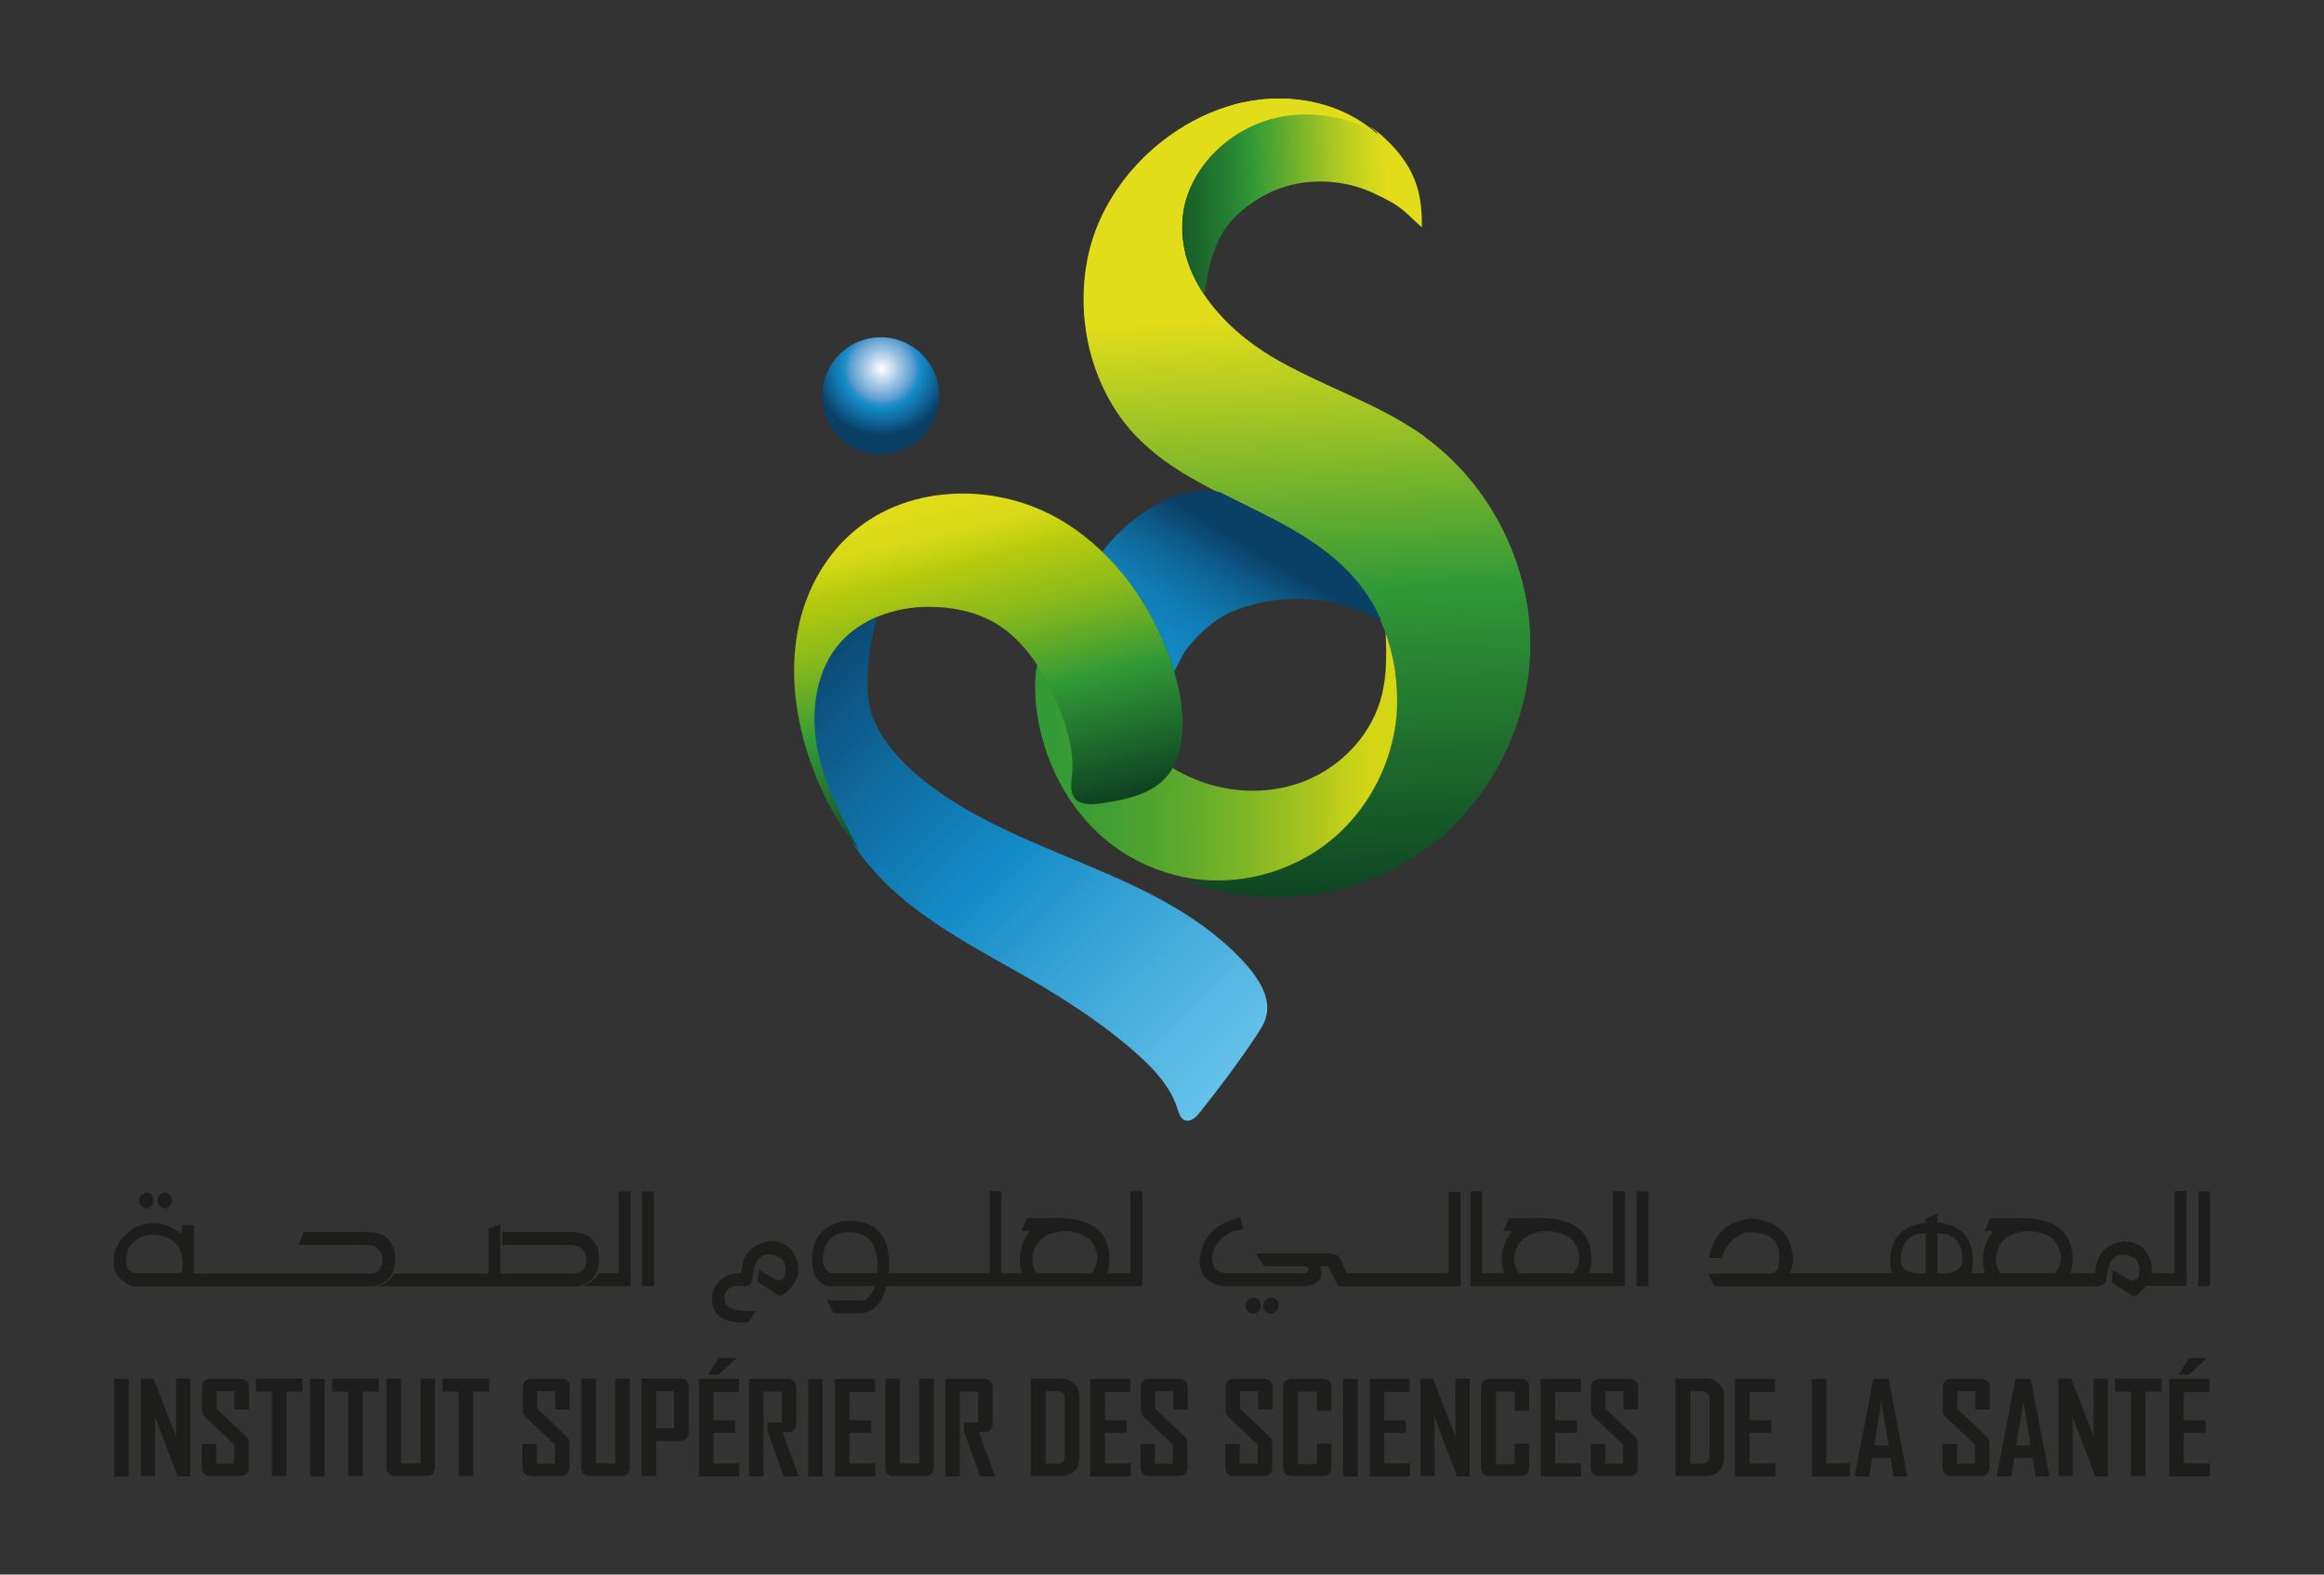 <?xml version="1.0" encoding="UTF-8"?><svg id="a" xmlns="http://www.w3.org/2000/svg" xmlns:xlink="http://www.w3.org/1999/xlink" viewBox="0 0 60.85 41.22"><rect x="0" y="0" width="60.85" height="41.22" fill="#333333" stroke="none"/><defs><style>.j{fill:url(#c);}.k{fill:url(#f);}.l{fill:url(#g);}.m{fill:url(#b);}.n{fill:url(#i);}.o{fill:url(#h);}.p{fill:url(#d);}.q{fill:url(#e);}.r{fill:#1d1d1b;}</style><linearGradient id="b" x1="34.06" y1="8.3" x2="34.68" y2="23.56" gradientTransform="matrix(1, 0, 0, 1, 0, 0)" gradientUnits="userSpaceOnUse"><stop offset="0" stop-color="#e1dd1a"/><stop offset=".47" stop-color="#319937"/><stop offset="1" stop-color="#0e4423"/></linearGradient><linearGradient id="c" x1="35.87" y1="19.77" x2="26.6" y2="19.71" gradientTransform="matrix(1, 0, 0, 1, 0, 0)" gradientUnits="userSpaceOnUse"><stop offset="0" stop-color="#d4d615"/><stop offset=".16" stop-color="#aac61d"/><stop offset=".35" stop-color="#7fb626"/><stop offset=".53" stop-color="#5da92d"/><stop offset=".71" stop-color="#44a032"/><stop offset=".87" stop-color="#369a35"/><stop offset="1" stop-color="#319937"/></linearGradient><linearGradient id="d" x1="34.06" y1="8.3" x2="34.68" y2="23.56" xlink:href="#b"/><linearGradient id="e" x1="36.34" y1="5.2" x2="28.71" y2="5.56" gradientTransform="matrix(1, 0, 0, 1, 0, 0)" gradientUnits="userSpaceOnUse"><stop offset="0" stop-color="#e1dd1a"/><stop offset=".06" stop-color="#d1d71c"/><stop offset=".18" stop-color="#a9c723"/><stop offset=".33" stop-color="#68ae2d"/><stop offset=".46" stop-color="#319937"/><stop offset=".53" stop-color="#288432"/><stop offset=".65" stop-color="#1c682b"/><stop offset=".76" stop-color="#145426"/><stop offset=".88" stop-color="#0f4823"/><stop offset="1" stop-color="#0e4423"/></linearGradient><linearGradient id="f" x1="30.95" y1="17.95" x2="33.02" y2="14.48" gradientTransform="matrix(1, 0, 0, 1, 0, 0)" gradientUnits="userSpaceOnUse"><stop offset="0" stop-color="#138ac6"/><stop offset=".21" stop-color="#1286c2"/><stop offset=".41" stop-color="#117db6"/><stop offset=".61" stop-color="#0f6ea2"/><stop offset=".81" stop-color="#0d5987"/><stop offset="1" stop-color="#0a3f66"/></linearGradient><linearGradient id="g" x1="24.23" y1="11.63" x2="26.62" y2="21.5" gradientTransform="matrix(1, 0, 0, 1, 0, 0)" gradientUnits="userSpaceOnUse"><stop offset="0" stop-color="#e1dd1a"/><stop offset=".17" stop-color="#dfdc19"/><stop offset=".23" stop-color="#d8d917"/><stop offset=".27" stop-color="#ccd414"/><stop offset=".31" stop-color="#bbcd0f"/><stop offset=".32" stop-color="#b7cb0e"/><stop offset=".37" stop-color="#a9c512"/><stop offset=".48" stop-color="#86b81c"/><stop offset=".62" stop-color="#4da32e"/><stop offset=".68" stop-color="#319937"/><stop offset="1" stop-color="#0e4323"/></linearGradient><linearGradient id="h" x1="32.7" y1="29" x2="20.38" y2="16.63" gradientTransform="matrix(1, 0, 0, 1, 0, 0)" gradientUnits="userSpaceOnUse"><stop offset="0" stop-color="#6bc6ec"/><stop offset=".12" stop-color="#5bbbe5"/><stop offset=".36" stop-color="#33a0d4"/><stop offset=".53" stop-color="#138ac6"/><stop offset=".73" stop-color="#0f6ca0"/><stop offset="1" stop-color="#0a3f66"/></linearGradient><radialGradient id="i" cx="23.09" cy="9.65" fx="23.09" fy="9.65" r="1.76" gradientTransform="matrix(1, 0, 0, 1, 0, 0)" gradientUnits="userSpaceOnUse"><stop offset="0" stop-color="#fff"/><stop offset=".19" stop-color="#bcd6eb"/><stop offset=".47" stop-color="#5a9cd0"/><stop offset=".54" stop-color="#2a8fc9"/><stop offset=".59" stop-color="#138ac6"/><stop offset=".75" stop-color="#0f6ea3"/><stop offset="1" stop-color="#0a3f66"/></radialGradient></defs><g><path class="m" d="M31.02,23.01h-.02c1.99,.78,4.35,.52,6.12-.67s2.91-3.28,2.94-5.41-1.04-4.26-2.77-5.5c-1.22-.88-2.71-1.32-4-2.09s-2.46-2.09-2.34-3.59c.1-1.28,1.18-2.35,2.43-2.65,.9-.21,1.88-.06,2.67,.41-.99-.9-2.49-1.13-3.78-.76-1.76,.5-3.29,2-3.74,3.78-.42,1.67,0,3.58,1.18,4.85,.05,.05,.1,.1,.15,.15,1.56,1.52,3.99,1.91,5.48,3.5,1.36,1.45,1.63,3.79,.67,5.53s-3.04,2.75-5,2.48Z"/><path class="j" d="M36.28,16.53c.03,.71,.04,1.36-.21,2.02-.35,.91-1.13,1.63-2.05,1.95s-1.96,.25-2.85-.15c-1.1-.49-1.94-1.43-2.65-2.41-.14-.2-.29-.41-.5-.54-.2-.12-.61-.4-.77-.19-.2,.27-.15,.98-.12,1.29,.16,1.36,.82,2.69,1.89,3.54,.59,.47,1.29,.79,2.02,.93,1.34,.26,2.78-.12,3.83-.99,.78-.65,1.34-1.56,1.58-2.55,.16-.63,.16-1.22,.08-1.86-.05-.36-.17-.79-.29-1.14l.03,.09Z"/><path class="p" d="M37.3,11.43c-1.22-.88-2.71-1.32-4-2.09-1.29-.77-2.46-2.09-2.34-3.59,.1-1.28,1.18-2.35,2.43-2.65,.9-.21,1.88-.06,2.67,.41-.99-.9-2.49-1.13-3.78-.76-1.76,.5-3.29,2-3.74,3.78-.42,1.67,0,3.58,1.18,4.85,.05,.05,.1,.1,.15,.15,1.56,1.52,3.99,1.91,5.48,3.5,.39,.42,.7,.92,.9,1.45h0s.03,.07,.03,.07h0c.12,.33,.21,.67,.26,1.01v.07s.02,.1,.03,.15c.06,.58,.04,1.12-.1,1.69-.24,.99-.8,1.9-1.58,2.55-.89,.74-2.08,1.12-3.24,1.06-.21,0-.42-.01-.62-.04h-.02c1.99,.78,4.35,.52,6.12-.67,1.77-1.19,2.91-3.28,2.94-5.41,.03-2.14-1.04-4.26-2.77-5.5Z"/><path class="q" d="M36.06,3.5c-.8-.47-1.78-.62-2.67-.41-1.17,.28-2.19,1.24-2.4,2.41-.07,.5,0,.92,.05,1.13v.05l.02,.03s.02,.08,.03,.11h0s.03,.08,.04,.12h0c.1,.28,.24,.54,.4,.78,.04-.19,.09-.72,.3-1.26,.31-.83,1.1-1.25,1.3-1.36,.94-.5,2.03-.41,2.8-.06,.85,.39,.81,.49,1.3,.91,0-.69-.05-1.48-.97-2.33-.08-.08-.23-.21-.44-.34,.08,.06,.17,.13,.24,.2Z"/><path class="k" d="M35.35,15.01c-.92-.98-2.2-1.51-3.42-2.13-.15-.03-.3-.04-.45-.03-.48,.01-.94,.2-1.35,.45-.38,.23-.75,.53-1.08,.91-.05,.06-.13,.15-.19,.24,.75,.72,1.32,1.62,1.7,2.59,.07,.18,.13,.36,.19,.55h0c.02-.08,.23-.47,.29-.56,.25-.33,.72-.84,1.34-1.07,1.18-.44,2.55-.37,3.66,.22,.04,.02,.08,.04,.12,.05-.2-.45-.47-.86-.81-1.22Z"/><path class="l" d="M28.13,20.89c.15,.19,.45,.18,.7,.14,.65-.09,1.36-.24,1.76-.75,.23-.3,.33-.68,.36-1.05,.06-.75-.12-1.49-.39-2.19-.56-1.44-1.55-2.74-2.9-3.49-1.69-.94-4.01-.87-5.46,.5-.63,.59-1.06,1.39-1.26,2.22-.3,1.24-.12,2.56,.31,3.76,.29,.8,.69,1.57,1.25,2.21-.46-.86-.92-1.74-1.09-2.7s-.02-2.03,.64-2.75c.6-.66,1.54-.94,2.44-.9,.56,.02,1.12,.15,1.6,.44,.75,.46,1.24,1.25,1.58,2.07,.26,.6,.46,1.24,.4,1.89-.02,.2-.06,.43,.06,.59h0Z"/><path class="o" d="M32.67,25.3c-1.12-1.29-2.72-2.03-4.3-2.69-1.57-.66-3.21-1.29-4.48-2.43-.44-.4-.83-.86-1.04-1.41-.27-.73-.09-1.87,.11-2.62-.35,.15-.67,.36-.93,.64-.66,.72-.81,1.79-.64,2.75,.17,.96,.64,1.84,1.09,2.7-.07-.08-.14-.16-.2-.24,.16,.26,.35,.51,.55,.74,1.12,1.29,2.7,2.06,4.17,2.91,.98,.57,1.93,1.19,2.77,1.94,.45,.4,.88,.86,1.06,1.44,.04,.12,.08,.26,.2,.3,.14,.05,.28-.08,.37-.19,.53-.66,1.04-1.34,1.51-2.05,.09-.14,.19-.28,.23-.44,.01-.04,.02-.08,.03-.12,.07-.44-.2-.88-.5-1.23Z"/><circle class="n" cx="23.06" cy="10.36" r="1.53"/></g><g><path class="r" d="M4.3,31.64c.05,0,.1-.02,.14-.06,.04-.04,.06-.09,.06-.15s-.02-.11-.05-.15c-.04-.04-.08-.06-.13-.06s-.1,.02-.14,.06c-.04,.04-.06,.09-.06,.14,0,.06,.02,.11,.06,.15,.04,.04,.08,.06,.14,.06Z"/><path class="r" d="M3.82,31.64c.05,0,.1-.02,.14-.06,.04-.04,.06-.09,.06-.15s-.02-.11-.05-.15c-.04-.04-.08-.06-.13-.06s-.1,.02-.14,.06c-.04,.04-.06,.09-.06,.14,0,.06,.02,.11,.06,.15,.04,.04,.08,.06,.14,.06Z"/><path class="r" d="M10.28,33.33c.14-.43,.07-.75-.2-.96-.12-.08-.3-.12-.55-.12h-1.57l-.15,.34h1.52c.2,0,.34,0,.41,.02,.07,.01,.14,.05,.2,.13,.06,.07,.08,.17,.07,.28s-.04,.2-.1,.25c-.05,.05-.16,.07-.31,.07H5.08v-1.27h-.32v.23c-.4-.3-.81-.36-1.22-.17-.44,.28-.62,.64-.55,1.09,.06,.21,.23,.36,.5,.46h6.29c.25-.07,.41-.18,.49-.34Zm-5.52-.06s-.02,.06-.05,.06h-1.14c-.13,0-.22-.08-.26-.2-.05-.48,.17-.75,.68-.81,.59,.03,.85,.35,.78,.95Z"/><path class="r" d="M15.62,33.33c.14-.43,.07-.75-.2-.96-.12-.08-.3-.12-.55-.12h-1.72v.34h1.52c.2,0,.34,0,.41,.02,.07,.01,.14,.05,.2,.13,.06,.07,.08,.17,.07,.28s-.04,.2-.1,.25c-.05,.05-.16,.07-.31,.07h-1.84v-1.29l-.31,.12v1.17h-2.49c-.02,.11-.16,.23-.4,.34h5.22c.25-.06,.41-.18,.49-.34Z"/><path class="r" d="M16.19,33.33h-.53c-.02,.11-.16,.23-.4,.34h1.25v-2.48h-.31v2.14Z"/><rect class="r" x="16.81" y="31.19" width=".31" height="2.48"/><path class="r" d="M20.13,32.5c-.46,.08-.7,.36-.72,.83-.39,0-.64,.17-.76,.52-.07,.55,.25,.81,.94,.77l.2-.3c-.47,.02-.74-.06-.81-.22-.05-.33,.13-.48,.52-.43,.1,0,.16-.05,.19-.14l.06-.36c.07-.18,.16-.29,.28-.32,.12-.03,.25,0,.42,.08,.1,.11,.14,.24,.11,.38,0,.15-.07,.22-.22,.2l-.47-.27-.03,.32,.57,.37,.09-.03c.33-.24,.46-.53,.38-.87-.11-.37-.36-.55-.74-.54Z"/><path class="r" d="M29.61,33.33h-.62c.04-.13,.06-.25,.06-.35,0-.77-.51-1.13-1.5-1.09h-.66l-.15,.34h.22c-.25,.35-.32,.72-.2,1.1h-.54v-2.14h-.31v2.14h-2.64c.08-.99-.33-1.44-1.23-1.36-.66,.19-.9,.65-.72,1.38,.08,.16,.19,.27,.34,.32h1.25c-.05,.16-.14,.28-.27,.37h-.99l.18,.34h.73c.33-.04,.55-.28,.65-.71h6.7v-2.48h-.31v2.14Zm-7.87,0c-.14-.09-.21-.21-.19-.37,.01-.37,.17-.6,.49-.69,.67-.08,.98,.27,.93,1.03v.03h-1.23Zm6.84,0h-1.44c-.08-.14-.12-.28-.11-.41,.05-.42,.32-.65,.81-.69,.28,0,.52,.07,.71,.23,.23,.3,.24,.6,.03,.87Z"/><path class="r" d="M33.28,33.98c-.05,0-.1,.02-.14,.06-.04,.04-.06,.09-.06,.14,0,.06,.02,.11,.06,.15,.04,.04,.08,.06,.14,.06s.1-.02,.14-.06c.04-.04,.06-.09,.06-.15s-.02-.11-.05-.15c-.04-.04-.08-.06-.13-.06Z"/><path class="r" d="M32.81,33.98c-.05,0-.1,.02-.14,.06-.04,.04-.06,.09-.06,.14,0,.06,.02,.11,.06,.15,.04,.04,.08,.06,.14,.06s.1-.02,.14-.06c.04-.04,.06-.09,.06-.15s-.02-.11-.05-.15c-.04-.04-.08-.06-.13-.06Z"/><path class="r" d="M37.93,33.33h-2.67l-.19-.42c-.06-.06-.16-.1-.32-.1h-1.88l.24,.34h1.09c.08,.06,.08,.12,0,.18h-1.97c-.24,.01-.39-.04-.45-.18-.06-.13-.06-.3,.03-.51,.2-.3,.45-.45,.75-.45l-.09-.32c-.68,.16-1.03,.55-1.06,1.18,0,.15,.06,.29,.15,.4,.12,.12,.27,.19,.44,.22h2.17c.37-.05,.51-.22,.39-.52h.22l.26,.53h3.2v-2.48h-.31v2.14Z"/><path class="r" d="M42.23,33.33h-.62c.04-.13,.06-.25,.06-.35,0-.77-.51-1.13-1.5-1.09h-.66l-.15,.34h.22c-.25,.35-.32,.72-.2,1.1h-.57v-2.14h-.31v2.48h4.04v-2.48h-.31v2.14Zm-1.03,0h-1.44c-.08-.14-.12-.28-.11-.41,.05-.42,.32-.65,.81-.69,.28,0,.52,.07,.71,.23,.23,.3,.24,.6,.03,.87Z"/><rect class="r" x="42.85" y="31.19" width=".31" height="2.48"/><path class="r" d="M56.93,33.33h-.59c.01-.09,0-.19-.02-.29-.11-.37-.36-.55-.74-.54-.46,.08-.7,.36-.72,.83h-.65c.04-.13,.06-.25,.06-.35,0-.77-.51-1.13-1.5-1.09h-.66l-.15,.34h.22c-.25,.35-.32,.72-.2,1.1h-.36c.14-.8-.16-1.25-.89-1.33v-.23l-.31,.13v.11c-.73,.09-1.03,.53-.89,1.32h-2.67c.05-.1,.08-.2,.09-.32-.02-.69-.4-1.06-1.12-1.11-.62,.08-.98,.42-1.08,1.03h.34c.1-.36,.32-.58,.65-.67,.68-.02,.95,.29,.82,.94-.05,.08-.11,.12-.2,.14h-1.64l.17,.34h1.3c.08,0,.15,0,.21,0h8.38c.22,0,.34-.05,.36-.14l.06-.36c.07-.18,.16-.29,.28-.32,.12-.03,.25,0,.42,.08,.1,.11,.14,.24,.11,.38,0,.15-.07,.22-.22,.2l-.47-.27-.03,.32,.57,.37,.09-.04c.1-.07,.18-.15,.25-.24h1.05v-2.48h-.31v2.14Zm-6.51,0c-.47,.03-.69-.11-.65-.43,.03-.41,.24-.61,.65-.61v1.04Zm.31,0v-1.04c.41,0,.62,.2,.65,.61,.04,.32-.18,.47-.65,.43Zm3.08,0h-1.44c-.08-.14-.12-.28-.11-.41,.05-.42,.32-.65,.81-.69,.28,0,.52,.07,.71,.23,.23,.3,.24,.6,.03,.87Z"/><rect class="r" x="57.56" y="31.19" width=".31" height="2.48"/></g><g><path class="r" d="M3.37,38.65h-.38v-2.55h.38v2.55Z"/><path class="r" d="M4.98,38.65h-.33l-.61-1.61c.02,.08,.02,.14,.02,.18v1.42h-.37v-2.55h.33l.61,1.57c-.02-.08-.02-.14-.02-.18v-1.39h.37v2.55Z"/><path class="r" d="M6.51,38.41c0,.16-.08,.23-.23,.23h-.77c-.15,0-.23-.08-.23-.23v-.61h.38v.52h.47v-.5l-.76-.72c-.06-.05-.08-.12-.08-.2v-.57c0-.16,.08-.23,.23-.23h.77c.15,0,.23,.08,.23,.23v.57h-.38v-.48h-.47v.46l.76,.72c.06,.05,.08,.12,.08,.21v.61Z"/><path class="r" d="M7.92,36.43h-.42v2.21h-.38v-2.21h-.42v-.34h1.22v.34Z"/><path class="r" d="M8.5,38.65h-.38v-2.55h.38v2.55Z"/><path class="r" d="M9.92,36.43h-.42v2.21h-.38v-2.21h-.42v-.34h1.22v.34Z"/><path class="r" d="M11.39,38.41c0,.16-.08,.23-.23,.23h-.81c-.15,0-.23-.08-.23-.23v-2.32h.38v2.22h.51v-2.22h.38v2.32Z"/><path class="r" d="M12.81,36.43h-.42v2.21h-.38v-2.21h-.42v-.34h1.22v.34Z"/><path class="r" d="M14.91,38.41c0,.16-.08,.23-.23,.23h-.77c-.15,0-.23-.08-.23-.23v-.61h.38v.52h.47v-.5l-.76-.72c-.06-.05-.08-.12-.08-.2v-.57c0-.16,.08-.23,.23-.23h.77c.15,0,.23,.08,.23,.23v.57h-.38v-.48h-.47v.46l.76,.72c.06,.05,.08,.12,.08,.21v.61Z"/><path class="r" d="M16.49,38.41c0,.16-.08,.23-.23,.23h-.81c-.15,0-.23-.08-.23-.23v-2.32h.38v2.22h.51v-2.22h.38v2.32Z"/><path class="r" d="M18.03,37.48c0,.16-.08,.24-.23,.24h-.62v.92h-.38v-2.55h1c.16,0,.23,.08,.23,.23v1.15Zm-.38-.09v-.97h-.47v.97h.47Z"/><path class="r" d="M19.36,38.65h-1.06v-2.55h1.05v.34h-.67v.74h.57v.33h-.57v.8h.68v.34Zm-.08-3.09l-.47,.43h-.27l.28-.44h.47Z"/><path class="r" d="M20.92,38.65h-.4l-.42-1.18v-.23h.37v-.81h-.48v2.22h-.38v-2.55h1.01c.15,0,.23,.08,.23,.23v.93c0,.11-.04,.18-.11,.21-.04,.02-.12,.02-.25,.02l.42,1.16Z"/><path class="r" d="M21.54,38.65h-.38v-2.55h.38v2.55Z"/><path class="r" d="M22.92,38.65h-1.06v-2.55h1.05v.34h-.67v.74h.57v.33h-.57v.8h.68v.34Z"/><path class="r" d="M24.45,38.41c0,.16-.08,.23-.23,.23h-.81c-.15,0-.23-.08-.23-.23v-2.32h.38v2.22h.51v-2.22h.38v2.32Z"/><path class="r" d="M26.06,38.65h-.4l-.42-1.18v-.23h.37v-.81h-.48v2.22h-.38v-2.55h1.01c.15,0,.23,.08,.23,.23v.93c0,.11-.04,.18-.11,.21-.04,.02-.12,.02-.25,.02l.42,1.16Z"/><path class="r" d="M28.26,38.16c0,.15-.04,.27-.13,.35-.09,.09-.21,.13-.36,.13h-.78v-2.55h.78c.15,0,.27,.04,.36,.13,.09,.09,.13,.2,.13,.35v1.59Zm-.38-.06v-1.47c0-.14-.07-.21-.22-.21h-.28v1.9h.27c.16,0,.23-.07,.23-.22Z"/><path class="r" d="M29.61,38.65h-1.06v-2.55h1.05v.34h-.67v.74h.57v.33h-.57v.8h.68v.34Z"/><path class="r" d="M31.09,38.41c0,.16-.08,.23-.23,.23h-.77c-.15,0-.23-.08-.23-.23v-.61h.38v.52h.47v-.5l-.76-.72c-.06-.05-.08-.12-.08-.2v-.57c0-.16,.08-.23,.23-.23h.77c.15,0,.23,.08,.23,.23v.57h-.38v-.48h-.47v.46l.76,.72c.06,.05,.08,.12,.08,.21v.61Z"/><path class="r" d="M33.31,38.41c0,.16-.08,.23-.23,.23h-.77c-.15,0-.23-.08-.23-.23v-.61h.38v.52h.47v-.5l-.76-.72c-.06-.05-.08-.12-.08-.2v-.57c0-.16,.08-.23,.23-.23h.77c.15,0,.23,.08,.23,.23v.57h-.38v-.48h-.47v.46l.76,.72c.06,.05,.08,.12,.08,.21v.61Z"/><path class="r" d="M34.86,38.41c0,.16-.08,.23-.23,.23h-.8c-.15,0-.23-.08-.23-.23v-2.08c0-.16,.08-.23,.23-.23h.8c.16,0,.23,.08,.23,.23v.6h-.38v-.5h-.49v1.9h.49v-.54h.38v.63Z"/><path class="r" d="M35.55,38.65h-.38v-2.55h.38v2.55Z"/><path class="r" d="M36.92,38.65h-1.06v-2.55h1.05v.34h-.67v.74h.57v.33h-.57v.8h.68v.34Z"/><path class="r" d="M38.48,38.65h-.33l-.61-1.61c.02,.08,.02,.14,.02,.18v1.42h-.37v-2.55h.33l.61,1.57c-.02-.08-.02-.14-.02-.18v-1.39h.37v2.55Z"/><path class="r" d="M40.04,38.41c0,.16-.08,.23-.23,.23h-.8c-.15,0-.23-.08-.23-.23v-2.08c0-.16,.08-.23,.23-.23h.8c.16,0,.23,.08,.23,.23v.6h-.38v-.5h-.49v1.9h.49v-.54h.38v.63Z"/><path class="r" d="M41.4,38.65h-1.06v-2.55h1.05v.34h-.67v.74h.57v.33h-.57v.8h.68v.34Z"/><path class="r" d="M42.88,38.41c0,.16-.08,.23-.23,.23h-.77c-.15,0-.23-.08-.23-.23v-.61h.38v.52h.47v-.5l-.76-.72c-.06-.05-.08-.12-.08-.2v-.57c0-.16,.08-.23,.23-.23h.77c.15,0,.23,.08,.23,.23v.57h-.38v-.48h-.47v.46l.76,.72c.06,.05,.08,.12,.08,.21v.61Z"/><path class="r" d="M45.14,38.16c0,.15-.04,.27-.13,.35-.09,.09-.21,.13-.36,.13h-.78v-2.55h.78c.15,0,.27,.04,.36,.13,.09,.09,.13,.2,.13,.35v1.59Zm-.38-.06v-1.47c0-.14-.07-.21-.22-.21h-.28v1.9h.27c.16,0,.23-.07,.23-.22Z"/><path class="r" d="M46.49,38.65h-1.06v-2.55h1.05v.34h-.67v.74h.57v.33h-.57v.8h.68v.34Z"/><path class="r" d="M48.44,38.65h-1v-2.55h.38v2.21h.62v.34Z"/><path class="r" d="M49.96,38.65h-.38l-.08-.48h-.48l-.08,.48h-.38l.49-2.55h.4l.49,2.55Zm-.51-.81l-.19-1.15-.19,1.15h.37Z"/><path class="r" d="M52.09,38.41c0,.16-.08,.23-.23,.23h-.77c-.15,0-.23-.08-.23-.23v-.61h.38v.52h.47v-.5l-.76-.72c-.06-.05-.08-.12-.08-.2v-.57c0-.16,.08-.23,.23-.23h.77c.15,0,.23,.08,.23,.23v.57h-.38v-.48h-.47v.46l.76,.72c.06,.05,.08,.12,.08,.21v.61Z"/><path class="r" d="M53.68,38.65h-.38l-.08-.48h-.48l-.08,.48h-.38l.49-2.55h.4l.49,2.55Zm-.51-.81l-.19-1.15-.19,1.15h.37Z"/><path class="r" d="M55.19,38.65h-.33l-.61-1.61c.02,.08,.02,.14,.02,.18v1.42h-.37v-2.55h.33l.61,1.57c-.02-.08-.02-.14-.02-.18v-1.39h.37v2.55Z"/><path class="r" d="M56.6,36.43h-.42v2.21h-.38v-2.21h-.42v-.34h1.22v.34Z"/><path class="r" d="M57.86,38.65h-1.06v-2.55h1.05v.34h-.67v.74h.57v.33h-.57v.8h.68v.34Zm-.08-3.09l-.47,.43h-.27l.28-.44h.47Z"/></g></svg>